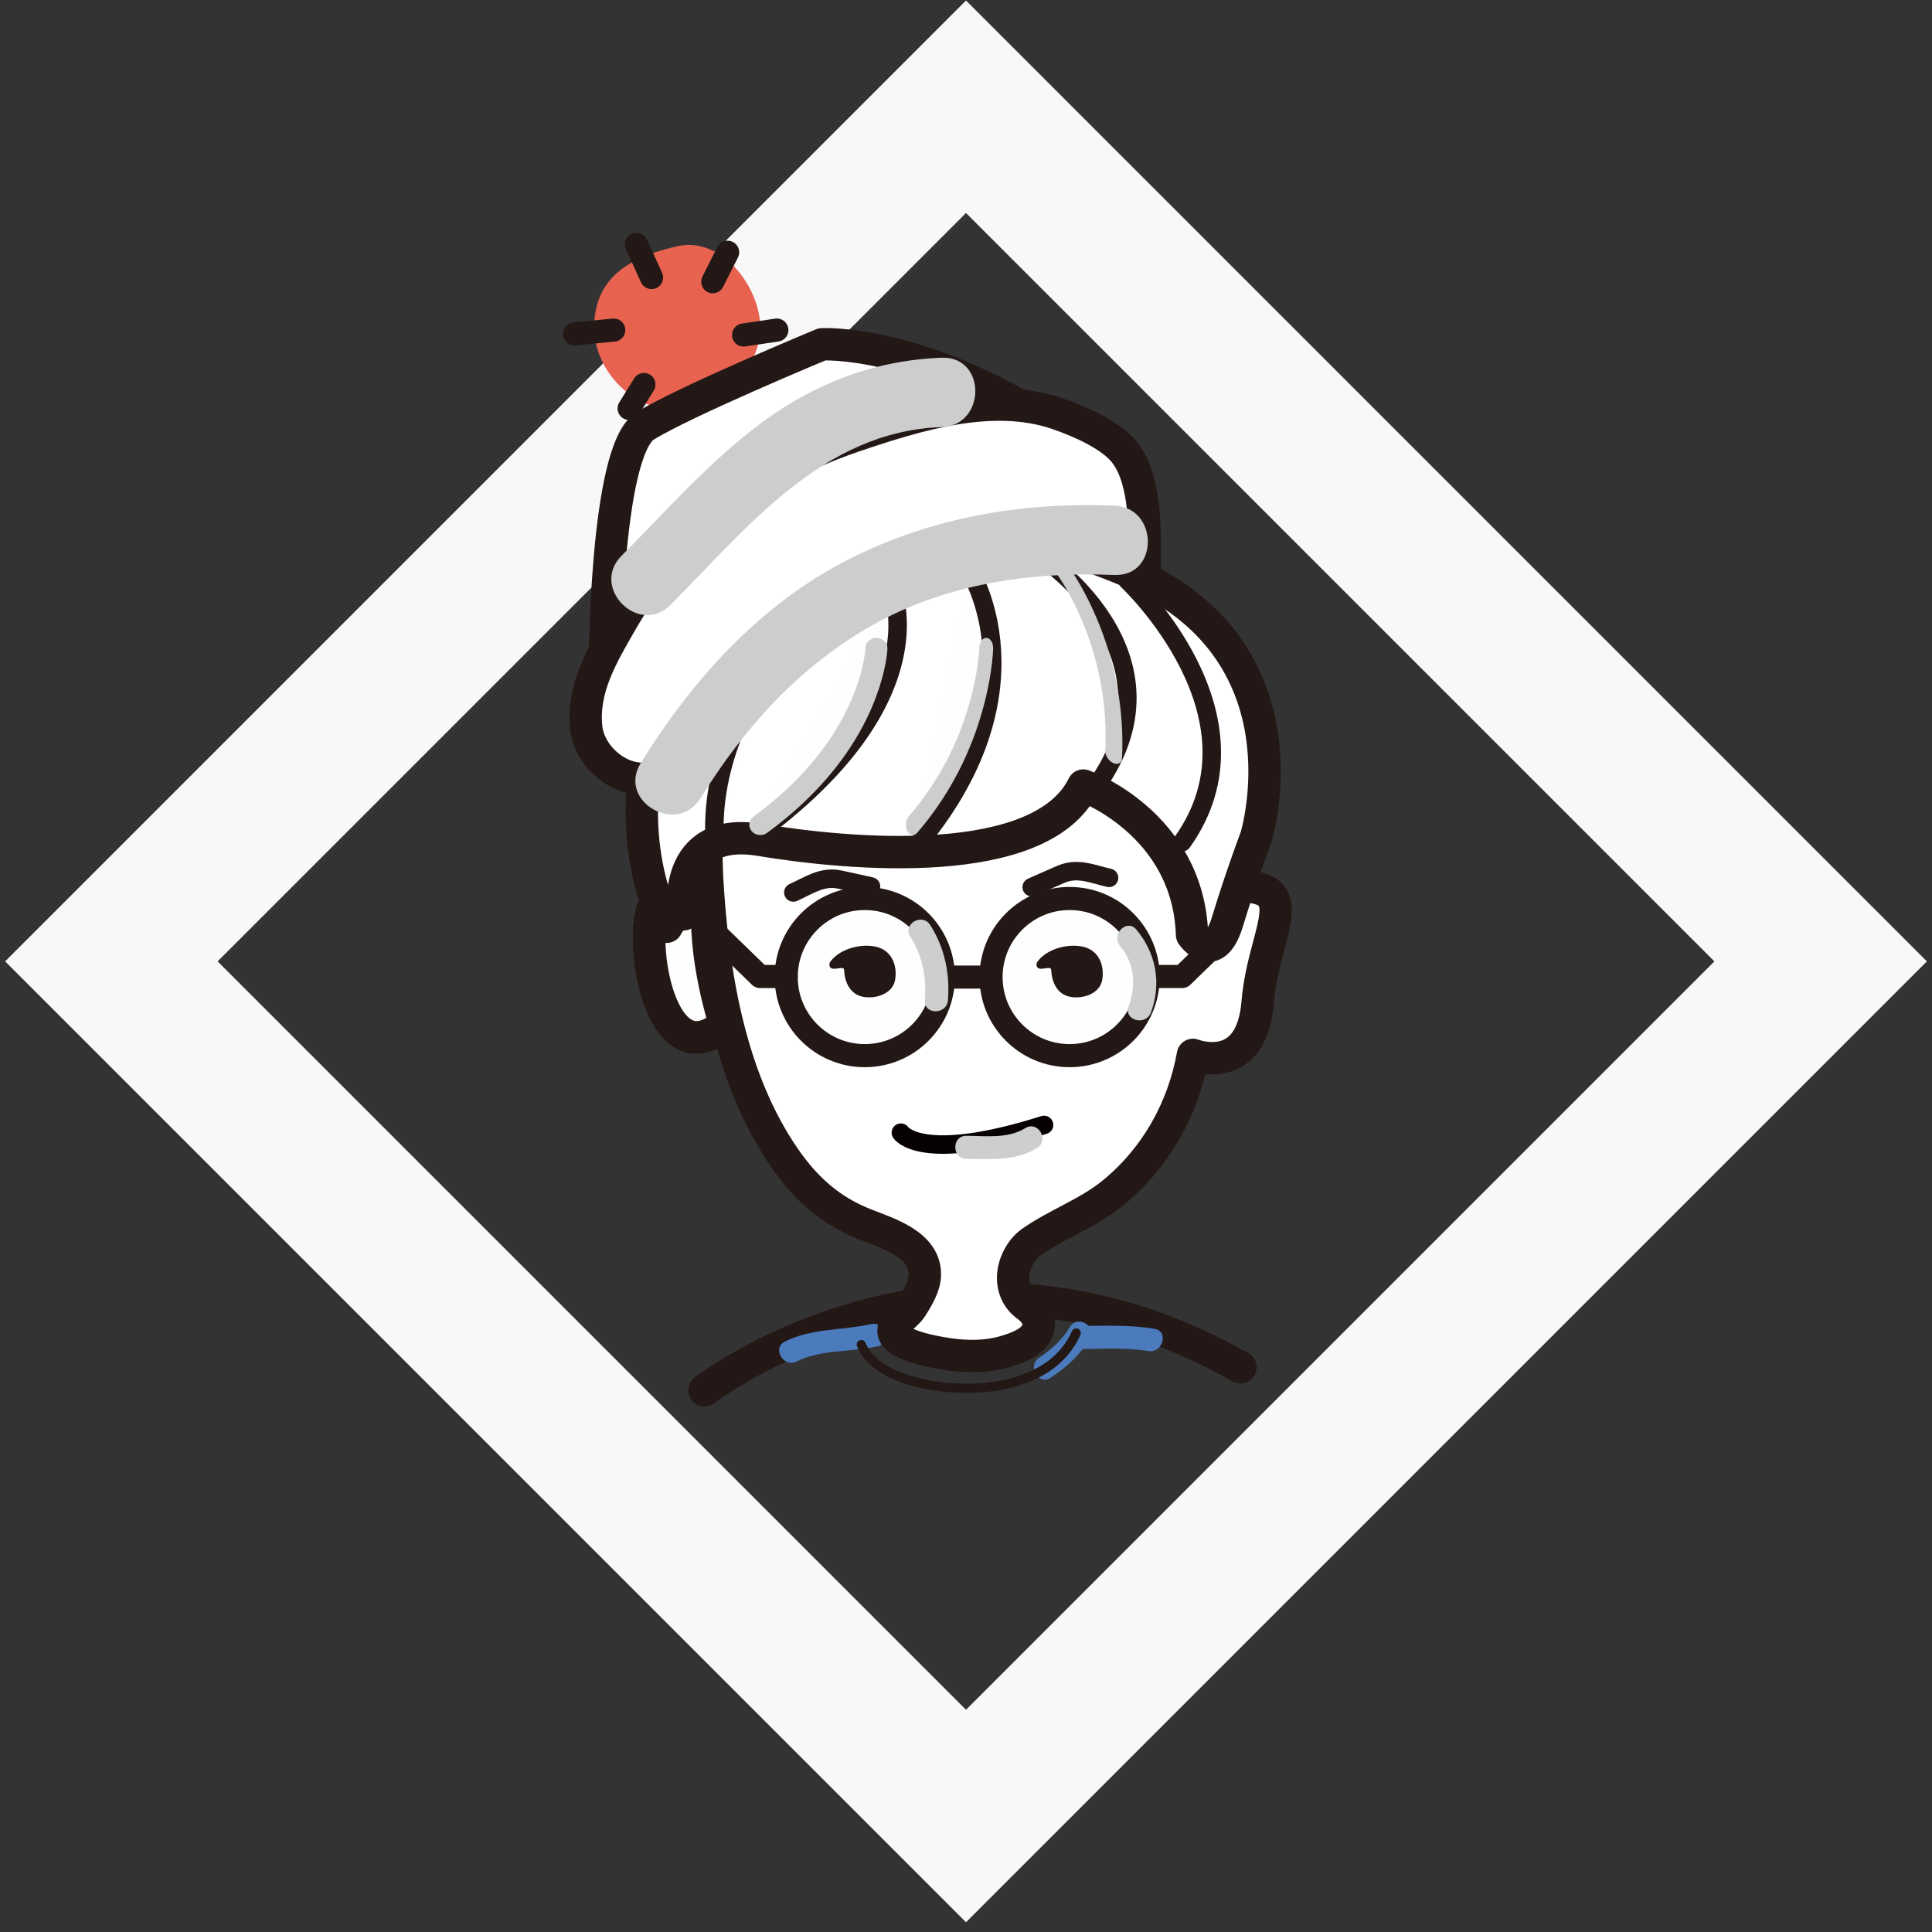 <?xml version="1.0" encoding="UTF-8" standalone="no"?>
<svg width="418px" height="418px" viewBox="0 0 418 418" version="1.1" xmlns="http://www.w3.org/2000/svg" xmlns:xlink="http://www.w3.org/1999/xlink">
    <rect x="0" y="0" width="418" height="418" fill="#333333" stroke="none"/>
    <!-- Generator: Sketch 3.6 (26304) - http://www.bohemiancoding.com/sketch -->
    <title>avatar</title>
    <desc>Created with Sketch.</desc>
    <defs></defs>
    <g id="Page-1" stroke="none" stroke-width="1" fill="none" fill-rule="evenodd">
        <g id="avatar">
            <g id="avatar-copy" transform="translate(1, 0)">
                <path d="M61,61 L355,61 L355,355 L61,355 L61,61 Z M93.506,93.506 L322.494,93.506 L322.494,322.494 L93.506,322.494 L93.506,93.506 Z" id="Rectangle-124" fill="#F8F8F8" transform="translate(208, 208) rotate(-315) translate(-208, -208) "></path>
                <g id="Group-5" transform="translate(111, 50)">
                    <g id="Page-1">
                        <path d="M52.477,20.802 C52.477,29.862 44.035,38.359 35.1,38.753 C25.355,39.183 16.558,30.486 16.558,20.802 C16.558,9.653 24.951,5.413 34.614,3.264 C44.258,1.118 52.477,12.235 52.477,20.802" id="Fill-1" fill="#E76350"></path>
                        <g id="Group-8" transform="translate(9, 0)">
                            <path d="M33.212,10.957 L36.427,4.577" id="Fill-5" fill="#FEFEFE"></path>
                            <path d="M33.212,10.957 L36.427,4.577" id="Stroke-7" stroke="#231815" stroke-width="5" stroke-linecap="round" stroke-linejoin="round"></path>
                        </g>
                        <g id="Group-12" transform="translate(9, 0)">
                            <path d="M39.877,22.484 L47.079,21.412" id="Fill-9" fill="#FEFEFE"></path>
                            <path d="M39.877,22.484 L47.079,21.412" id="Stroke-11" stroke="#231815" stroke-width="5" stroke-linecap="round" stroke-linejoin="round"></path>
                        </g>
                        <g id="Group-16" transform="translate(9, 0)">
                            <path d="M32.712,34.347 L34.819,40.057" id="Fill-13" fill="#FEFEFE"></path>
                            <path d="M32.712,34.347 L34.819,40.057" id="Stroke-15" stroke="#231815" stroke-width="5" stroke-linecap="round" stroke-linejoin="round"></path>
                        </g>
                        <g id="Group-20" transform="translate(9, 0)">
                            <path d="M18.32,33.193 L15.115,38.368" id="Fill-17" fill="#FEFEFE"></path>
                            <path d="M18.32,33.193 L15.115,38.368" id="Stroke-19" stroke="#231815" stroke-width="5" stroke-linecap="round" stroke-linejoin="round"></path>
                        </g>
                        <g id="Group-24" transform="translate(9, 0)">
                            <path d="M19.969,10.047 L16.672,2.841" id="Fill-21" fill="#FEFEFE"></path>
                            <path d="M19.969,10.047 L16.672,2.841" id="Stroke-23" stroke="#231815" stroke-width="5" stroke-linecap="round" stroke-linejoin="round"></path>
                        </g>
                        <g id="Group-28" transform="translate(9, 0)">
                            <path d="M11.786,21.413 L3.328,22.242" id="Fill-25" fill="#FEFEFE"></path>
                            <path d="M11.786,21.413 L3.328,22.242" id="Stroke-27" stroke="#231815" stroke-width="5" stroke-linecap="round" stroke-linejoin="round"></path>
                        </g>
                        <path d="M41.188,144.663 C41.188,144.663 33.191,138.378 29.605,145.858 C26.018,153.338 30.843,183.817 44.874,171.574 C44.874,171.574 40.017,156.783 41.188,144.663" id="Fill-29" fill="#FEFEFE"></path>
                        <path d="M41.188,144.663 C41.188,144.663 33.191,138.378 29.605,145.858 C26.018,153.338 30.843,183.817 44.874,171.574 C44.874,171.574 40.017,156.783 41.188,144.663 L41.188,144.663 Z" id="Stroke-31" stroke="#231815" stroke-width="7" stroke-linecap="round" stroke-linejoin="round"></path>
                        <path d="M40.412,250.816 C40.412,250.816 92.931,209.816 156.386,245.816" id="Stroke-33" stroke="#231815" stroke-width="7" stroke-linecap="round" stroke-linejoin="round"></path>
                        <path d="M41.188,144.673 C41.188,144.673 33.191,138.388 29.605,145.868 C26.018,153.348 30.843,183.827 44.874,171.584 C44.874,171.584 40.017,156.793 41.188,144.673" id="Fill-35" fill="#FEFEFE"></path>
                        <path d="M41.188,144.673 C41.188,144.673 33.191,138.388 29.605,145.868 C26.018,153.348 30.843,183.827 44.874,171.584 C44.874,171.584 40.017,156.793 41.188,144.673 L41.188,144.673 Z" id="Stroke-37" stroke="#231815" stroke-width="7" stroke-linecap="round" stroke-linejoin="round"></path>
                        <path d="M153.63,151.554 C153.63,151.554 156.741,156.096 153.876,161.765 C153.876,161.765 154.51,157.376 157.131,157.272" id="Stroke-39" stroke="#231815" stroke-linecap="round" stroke-linejoin="round"></path>
                        <path d="M34.919,147.75 C34.919,147.75 38.03,152.292 35.165,157.96 C35.165,157.96 35.799,153.571 38.42,153.468" id="Stroke-41" stroke="#231815" stroke-linecap="round" stroke-linejoin="round"></path>
                        <path d="M41.188,144.653 C41.188,144.653 33.191,138.368 29.605,145.848 C26.018,153.328 30.843,183.807 44.874,171.564 C44.874,171.564 40.017,156.773 41.188,144.653" id="Fill-43" fill="#FEFEFE"></path>
                        <path d="M41.188,144.653 C41.188,144.653 33.191,138.368 29.605,145.848 C26.018,153.328 30.843,183.807 44.874,171.564 C44.874,171.564 40.017,156.773 41.188,144.653 L41.188,144.653 Z" id="Stroke-45" stroke="#231815" stroke-width="7" stroke-linecap="round" stroke-linejoin="round"></path>
                        <path d="M41.188,144.614 C41.188,144.614 33.191,138.329 29.605,145.809 C26.018,153.289 30.843,183.768 44.874,171.525 C44.874,171.525 40.017,156.734 41.188,144.614" id="Fill-47" fill="#FEFEFE"></path>
                        <path d="M41.188,144.614 C41.188,144.614 33.191,138.329 29.605,145.809 C26.018,153.289 30.843,183.768 44.874,171.525 C44.874,171.525 40.017,156.734 41.188,144.614 L41.188,144.614 Z" id="Stroke-49" stroke="#231815" stroke-width="7" stroke-linecap="round" stroke-linejoin="round"></path>
                        <path d="M41.188,144.624 C41.188,144.624 33.191,138.339 29.605,145.819 C26.018,153.299 30.843,183.778 44.874,171.535 C44.874,171.535 40.017,156.744 41.188,144.624" id="Fill-51" fill="#FEFEFE"></path>
                        <path d="M41.188,144.624 C41.188,144.624 33.191,138.339 29.605,145.819 C26.018,153.299 30.843,183.778 44.874,171.535 C44.874,171.535 40.017,156.744 41.188,144.624 L41.188,144.624 Z" id="Stroke-53" stroke="#231815" stroke-width="7" stroke-linecap="round" stroke-linejoin="round"></path>
                        <path d="M41.188,144.634 C41.188,144.634 33.191,138.349 29.605,145.829 C26.018,153.309 30.843,183.788 44.874,171.545 C44.874,171.545 40.017,156.754 41.188,144.634" id="Fill-55" fill="#FEFEFE"></path>
                        <path d="M115.36,248.055 C118.745,245.782 121.672,243.207 123.756,239.658 C125.394,236.872 121.072,234.357 119.44,237.135 C117.795,239.934 115.507,241.944 112.837,243.738 C110.175,245.525 112.674,249.858 115.36,248.055" id="Fill-129" fill="#4B7ABD" style="mix-blend-mode: multiply;"></path>
                        <path d="M121.099,241.896 C126.218,241.866 131.356,241.474 136.434,242.307 C139.587,242.824 140.94,238.006 137.764,237.485 C132.209,236.575 126.7,236.863 121.099,236.896 C117.875,236.915 117.873,241.915 121.099,241.896" id="Fill-131" fill="#4B7ABD" style="mix-blend-mode: multiply;"></path>
                        <path d="M76.434,236.485 C70.14,237.886 63.761,237.317 57.837,240.237 C54.945,241.663 57.48,245.975 60.361,244.554 C65.732,241.907 72.023,242.585 77.764,241.306 C80.911,240.606 79.576,235.785 76.434,236.485" id="Fill-133" fill="#4B7ABD" style="mix-blend-mode: multiply;"></path>
                        <path d="M41.188,144.634 C41.188,144.634 33.191,138.349 29.605,145.829 C26.018,153.309 30.843,183.788 44.874,171.545 C44.874,171.545 40.017,156.754 41.188,144.634 L41.188,144.634 Z" id="Stroke-57" stroke="#231815" stroke-width="7" stroke-linecap="round" stroke-linejoin="round"></path>
                        <path d="M41.099,141.896 C42.383,161.831 46.211,183.849 57.768,200.567 C62.347,207.19 67.671,211.956 75.182,214.907 C80.095,216.837 88.339,219.306 88.098,225.931 C88.01,228.344 86.527,230.755 85.283,232.761 C84.308,234.331 82.124,235.584 81.438,237.246 C79.946,240.862 90.651,242.614 93.051,242.97 C97.186,243.584 101.549,243.612 105.581,242.393 C107.488,241.817 110.005,240.942 111.423,239.466 C113.839,236.952 112.612,234.252 110.266,232.563 C105.181,228.901 107.04,221.567 111.271,218.637 C116.869,214.761 123.425,212.485 128.738,208.154 C138.012,200.591 143.988,189.98 146.1,178.228 C146.1,178.228 158.763,183.229 160.096,166.896 C161.429,150.563 171.763,140.229 152.096,141.896 L153.096,134.229 C153.096,134.229 159.763,101.229 108.096,102.229 C56.429,103.229 38.436,100.563 41.099,141.896" id="Fill-59" fill="#FFFFFF"></path>
                        <path d="M41.099,141.896 C42.383,161.831 46.211,183.849 57.768,200.567 C62.347,207.19 67.671,211.956 75.182,214.907 C80.095,216.837 88.339,219.306 88.098,225.931 C88.01,228.344 86.527,230.755 85.283,232.761 C84.308,234.331 82.124,235.584 81.438,237.246 C79.946,240.862 90.651,242.614 93.051,242.97 C97.186,243.584 101.549,243.612 105.581,242.393 C107.488,241.817 110.005,240.942 111.423,239.466 C113.839,236.952 112.612,234.252 110.266,232.563 C105.181,228.901 107.04,221.567 111.271,218.637 C116.869,214.761 123.425,212.485 128.738,208.154 C138.012,200.591 143.988,189.98 146.1,178.228 C146.1,178.228 158.763,183.229 160.096,166.896 C161.429,150.563 171.763,140.229 152.096,141.896 L153.096,134.229 C153.096,134.229 159.763,101.229 108.096,102.229 C56.429,103.229 38.436,100.563 41.099,141.896 L41.099,141.896 Z" id="Stroke-61" stroke="#231815" stroke-width="7" stroke-linecap="round" stroke-linejoin="round"></path>
                        <path d="M41.188,144.644 C41.188,144.644 33.191,138.359 29.605,145.839 C26.018,153.319 30.843,183.798 44.874,171.555 C44.874,171.555 40.017,156.764 41.188,144.644" id="Fill-63" fill="#FEFEFE"></path>
                        <path d="M41.188,144.644 C41.188,144.644 33.191,138.359 29.605,145.839 C26.018,153.319 30.843,183.798 44.874,171.555 C44.874,171.555 40.017,156.764 41.188,144.644 L41.188,144.644 Z" id="Stroke-65" stroke="#231815" stroke-width="7" stroke-linecap="round" stroke-linejoin="round"></path>
                        <path d="M74.349,240.916 C76.685,246.548 84.311,248.885 89.686,249.762 C100.507,251.53 115.714,249.874 120.849,238.395" id="Stroke-67" stroke="#231815" stroke-width="2" stroke-linecap="round" stroke-linejoin="round"></path>
                        <path d="M35.878,147.82 C35.878,147.82 33.092,128.503 52.445,131.718 C71.8,134.933 113.155,138.679 122.375,119.956 C122.375,119.956 145.093,128.012 145.907,152.243 C145.907,152.243 150.616,159.118 153.558,149.434 C156.498,139.749 159.777,131.062 159.777,131.062 C159.777,131.062 172.197,90.652 132.092,73.564 C91.986,56.476 50.355,62.398 33.545,93.502 C33.545,93.502 19.398,123.589 32.229,150.511 C32.229,150.511 33.874,147.164 35.878,147.82" id="Fill-69" fill="#FFFFFF"></path>
                        <path d="M35.878,147.82 C35.878,147.82 33.092,128.503 52.445,131.718 C71.8,134.933 113.155,138.679 122.375,119.956 C122.375,119.956 145.093,128.012 145.907,152.243 C145.907,152.243 150.616,159.118 153.558,149.434 C156.498,139.749 159.777,131.062 159.777,131.062 C159.777,131.062 172.197,90.652 132.092,73.564 C91.986,56.476 50.355,62.398 33.545,93.502 C33.545,93.502 19.398,123.589 32.229,150.511 C32.229,150.511 33.874,147.164 35.878,147.82 L35.878,147.82 Z" id="Stroke-71" stroke="#231815" stroke-width="7" stroke-linecap="round" stroke-linejoin="round"></path>
                        <path d="M111.976,69.515 C111.976,69.515 146.919,91.48 124.275,121.301" id="Stroke-73" stroke="#231815" stroke-width="4" stroke-linecap="round" stroke-linejoin="round"></path>
                        <path d="M18.847,95.408 C18.847,95.408 18.848,47.53 27.598,42.137 C36.348,36.744 65.848,24.494 65.848,24.494 C65.848,24.494 86.598,23.28 115.848,42.137 C115.848,42.137 50.096,48.572 18.847,95.408" id="Fill-75" fill="#FFFFFF"></path>
                        <path d="M18.847,95.408 C18.847,95.408 18.848,47.53 27.598,42.137 C36.348,36.744 65.848,24.494 65.848,24.494 C65.848,24.494 86.598,23.28 115.848,42.137 C115.848,42.137 50.096,48.572 18.847,95.408 L18.847,95.408 Z" id="Stroke-77" stroke="#231815" stroke-width="7" stroke-linecap="round" stroke-linejoin="round"></path>
                        <path d="M131.909,75.561 C131.909,75.561 163.319,104.912 143.763,132.227" id="Stroke-79" stroke="#231815" stroke-width="4" stroke-linecap="round" stroke-linejoin="round"></path>
                        <path d="M30.349,117.913 C30.349,117.913 74.35,56.173 135.683,72.174 C135.683,65.035 136.02,54.045 131.44,48.023 C128.413,44.043 121.168,40.987 116.614,39.447 C102.552,34.693 86.236,39.789 72.789,44.346 C59.423,48.875 46.912,56.033 36.791,65.93 C31.153,71.445 26.311,77.746 22.388,84.587 C18.297,91.721 13.883,99.03 14.846,107.555 C15.606,114.284 23.453,120.491 30.349,117.913" id="Fill-81" fill="#FFFFFF"></path>
                        <path d="M30.349,117.913 C30.349,117.913 74.35,56.173 135.683,72.174 C135.683,65.035 136.02,54.045 131.44,48.023 C128.413,44.043 121.168,40.987 116.614,39.447 C102.552,34.693 86.236,39.789 72.789,44.346 C59.423,48.875 46.912,56.033 36.791,65.93 C31.153,71.445 26.311,77.746 22.388,84.587 C18.297,91.721 13.883,99.03 14.846,107.555 C15.606,114.284 23.453,120.491 30.349,117.913 L30.349,117.913 Z" id="Stroke-83" stroke="#231815" stroke-width="7" stroke-linecap="round" stroke-linejoin="round"></path>
                        <g id="Group-88" transform="translate(85, 73)">
                            <path d="M12.67,0.229 C12.67,0.229 29.767,26.562 0.767,60.562" id="Fill-85" fill="#FEFEFE"></path>
                            <path d="M12.67,0.229 C12.67,0.229 29.767,26.562 0.767,60.562" id="Stroke-87" stroke="#231815" stroke-width="4" stroke-linecap="round" stroke-linejoin="round"></path>
                        </g>
                        <g id="Group-92" transform="translate(49, 78)">
                            <path d="M32.1,0.026 C32.1,0.026 42.433,24.56 0.1,54.228" id="Fill-89" fill="#FEFEFE"></path>
                            <path d="M32.1,0.026 C32.1,0.026 42.433,24.56 0.1,54.228" id="Stroke-91" stroke="#231815" stroke-width="4" stroke-linecap="round" stroke-linejoin="round"></path>
                        </g>
                        <g id="Group-96" transform="translate(42, 97)">
                            <path d="M10.433,0.562 C10.433,0.562 -1.155,16.895 0.766,36.562" id="Fill-93" fill="#FEFEFE"></path>
                            <path d="M10.433,0.562 C10.433,0.562 -1.155,16.895 0.766,36.562" id="Stroke-95" stroke="#231815" stroke-width="4" stroke-linecap="round" stroke-linejoin="round"></path>
                        </g>
                        <path d="M92.099,161.396 C92.099,170.785 84.488,178.396 75.099,178.396 C65.71,178.396 58.099,170.785 58.099,161.396 C58.099,152.007 65.71,144.396 75.099,144.396 C84.488,144.396 92.099,152.007 92.099,161.396" id="Fill-97" fill="#FEFEFE"></path>
                        <path d="M92.099,161.396 C92.099,170.785 84.488,178.396 75.099,178.396 C65.71,178.396 58.099,170.785 58.099,161.396 C58.099,152.007 65.71,144.396 75.099,144.396 C84.488,144.396 92.099,152.007 92.099,161.396 L92.099,161.396 Z" id="Stroke-99" stroke="#231815" stroke-width="5" stroke-linecap="round" stroke-linejoin="round"></path>
                        <path d="M136.419,161.396 C136.419,170.785 128.808,178.396 119.419,178.396 C110.03,178.396 102.419,170.785 102.419,161.396 C102.419,152.007 110.03,144.396 119.419,144.396 C128.808,144.396 136.419,152.007 136.419,161.396" id="Fill-101" fill="#FEFEFE"></path>
                        <path d="M136.419,161.396 C136.419,170.785 128.808,178.396 119.419,178.396 C110.03,178.396 102.419,170.785 102.419,161.396 C102.419,152.007 110.03,144.396 119.419,144.396 C128.808,144.396 136.419,152.007 136.419,161.396 L136.419,161.396 Z" id="Stroke-103" stroke="#231815" stroke-width="5" stroke-linecap="round" stroke-linejoin="round"></path>
                        <g id="Group-108" transform="translate(92, 161)">
                            <path d="M0.099,0.396 L8.099,0.396" id="Fill-105" fill="#FEFEFE"></path>
                            <path d="M0.099,0.396 L8.099,0.396" id="Stroke-107" stroke="#231815" stroke-width="5" stroke-linecap="round" stroke-linejoin="round"></path>
                        </g>
                        <path d="M67.689,158.018 C69.782,155.155 74.707,153.969 77.956,154.948 C81.07,155.888 82.186,159.067 81.651,162.056 C81.118,165.036 77.409,166.179 74.751,165.671 C71.871,165.121 70.757,162.493 70.614,159.799 C70.553,158.7 67.59,160.582 67.445,158.761 C67.424,158.491 67.525,158.244 67.689,158.018" id="Fill-109" fill="#231815"></path>
                        <path d="M112.497,158.018 C114.59,155.155 119.515,153.969 122.763,154.948 C125.878,155.888 126.994,159.067 126.459,162.056 C125.926,165.036 122.216,166.179 119.559,165.671 C116.679,165.121 115.565,162.493 115.421,159.799 C115.361,158.7 112.397,160.582 112.253,158.761 C112.231,158.491 112.333,158.244 112.497,158.018" id="Fill-111" fill="#231815"></path>
                        <path d="M59.641,143.094 C62.973,141.605 65.843,139.492 69.621,140.287 C71.901,140.767 74.172,141.288 76.448,141.788" id="Stroke-113" stroke="#231815" stroke-width="4" stroke-linecap="round" stroke-linejoin="round"></path>
                        <path d="M127.952,139.928 C124.392,139.12 121.164,137.611 117.614,139.131 C115.473,140.048 113.348,141.004 111.215,141.94" id="Stroke-115" stroke="#231815" stroke-width="4" stroke-linecap="round" stroke-linejoin="round"></path>
                        <path d="M58.099,161.267 L52.433,161.267 L40.845,150.017" id="Stroke-117" stroke="#231815" stroke-width="5" stroke-linecap="round" stroke-linejoin="round"></path>
                        <path d="M138.127,161.267 L143.793,161.267 L152.458,152.854" id="Stroke-119" stroke="#231815" stroke-width="5" stroke-linecap="round" stroke-linejoin="round"></path>
                        <path d="M82.911,195.061 C82.911,195.061 87.196,201.841 113.886,193.388" id="Stroke-121" stroke="#060000" stroke-width="4" stroke-linecap="round" stroke-linejoin="round"></path>
                        <path d="M129.099,59.396 C108.563,58.55 88.234,62.146 70,71.863 C51.665,81.634 37.419,97.632 26.623,115.111 C21.525,123.365 34.503,130.892 39.575,122.681 C48.936,107.527 60.865,94.312 76.451,85.433 C92.449,76.319 110.927,73.648 129.099,74.396 C138.775,74.794 138.737,59.793 129.099,59.396" id="Fill-123" fill="#CDCDCD" style="mix-blend-mode: multiply;"></path>
                        <path d="M91.766,27.396 C77.4,27.912 64.319,32.895 52.816,41.422 C41.543,49.78 32.314,60.358 22.462,70.259 C15.635,77.121 26.241,87.729 33.07,80.866 C49.813,64.038 66.026,43.32 91.766,42.396 C101.41,42.05 101.444,27.049 91.766,27.396" id="Fill-125" fill="#CDCDCD" style="mix-blend-mode: multiply;"></path>
                        <path d="M97.098,200.729 C102.369,200.765 107.669,201.248 112.36,198.388 C115.108,196.712 112.597,192.387 109.836,194.07 C105.994,196.413 101.404,195.759 97.098,195.729 C93.872,195.707 93.875,200.707 97.098,200.729" id="Fill-127" fill="#CDCECE" style="mix-blend-mode: multiply;"></path>
                        <path d="M130.331,154.664 C133.501,158.478 133.86,163.19 132.187,167.732 C131.071,170.765 135.905,172.06 137.01,169.061 C139.332,162.751 138.141,156.272 133.866,151.129 C131.804,148.646 128.286,152.204 130.331,154.664" id="Fill-135" fill="#CDCECE" style="mix-blend-mode: multiply;"></path>
                        <path d="M84.94,152.658 C87.643,156.918 88.468,161.406 88.098,166.396 C87.86,169.615 92.861,169.592 93.098,166.396 C93.529,160.591 92.393,155.076 89.256,150.135 C87.535,147.421 83.207,149.927 84.94,152.658" id="Fill-137" fill="#CDCECE" style="mix-blend-mode: multiply;"></path>
                    </g>
                    <path d="M75.256,90.169 C75.253,90.247 75.24,90.443 75.209,90.749 C75.154,91.288 75.065,91.92 74.934,92.639 C74.553,94.726 73.912,97.064 72.946,99.591 C70.167,106.868 65.34,114.164 57.951,120.999 C55.839,122.953 53.539,124.845 51.044,126.667 C50.008,127.424 49.818,128.829 50.62,129.806 C51.423,130.783 52.913,130.961 53.949,130.205 C56.59,128.276 59.03,126.27 61.274,124.193 C69.188,116.872 74.396,109 77.411,101.108 C78.473,98.326 79.184,95.735 79.61,93.397 C79.872,91.964 79.979,90.913 79.999,90.306 C80.039,89.071 79.01,88.039 77.7,88.001 C76.39,87.963 75.296,88.934 75.256,90.169 L75.256,90.169 Z" id="Shape" fill="#CDCDCD" style="mix-blend-mode: multiply;"></path>
                    <path d="M99.879,90.169 C99.877,90.247 99.869,90.443 99.849,90.749 C99.814,91.288 99.758,91.92 99.675,92.639 C99.435,94.726 99.03,97.064 98.42,99.591 C96.664,106.868 93.614,114.164 88.945,120.999 C87.611,122.953 86.158,124.845 84.581,126.667 C83.927,127.424 83.807,128.829 84.314,129.806 C84.821,130.783 85.763,130.961 86.417,130.205 C88.086,128.276 89.627,126.27 91.045,124.193 C96.045,116.872 99.336,109 101.241,101.108 C101.912,98.326 102.361,95.735 102.63,93.397 C102.795,91.964 102.863,90.913 102.876,90.306 C102.901,89.071 102.251,88.039 101.423,88.001 C100.596,87.963 99.904,88.934 99.879,90.169 L99.879,90.169 Z" id="Shape-Copy" fill="#CDCDCD" style="mix-blend-mode: multiply;"></path>
                    <path d="M129.879,74.169 C129.877,74.247 129.869,74.443 129.849,74.749 C129.814,75.288 129.758,75.92 129.675,76.639 C129.435,78.726 129.03,81.064 128.42,83.591 C126.664,90.868 123.614,98.164 118.945,104.999 C117.611,106.953 116.158,108.845 114.581,110.667 C113.927,111.424 113.807,112.829 114.314,113.806 C114.821,114.783 115.763,114.961 116.417,114.205 C118.086,112.276 119.627,110.27 121.045,108.193 C126.045,100.872 129.336,93 131.241,85.108 C131.912,82.326 132.361,79.735 132.63,77.397 C132.795,75.964 132.863,74.913 132.876,74.306 C132.901,73.071 132.251,72.039 131.423,72.001 C130.596,71.963 129.904,72.934 129.879,74.169 L129.879,74.169 Z" id="Shape-Copy-2" fill="#CDCDCD" style="mix-blend-mode: multiply;" transform="translate(123.438, 93.337) rotate(-38) translate(-123.438, -93.337) "></path>
                </g>
            </g>
        </g>
    </g>
</svg>